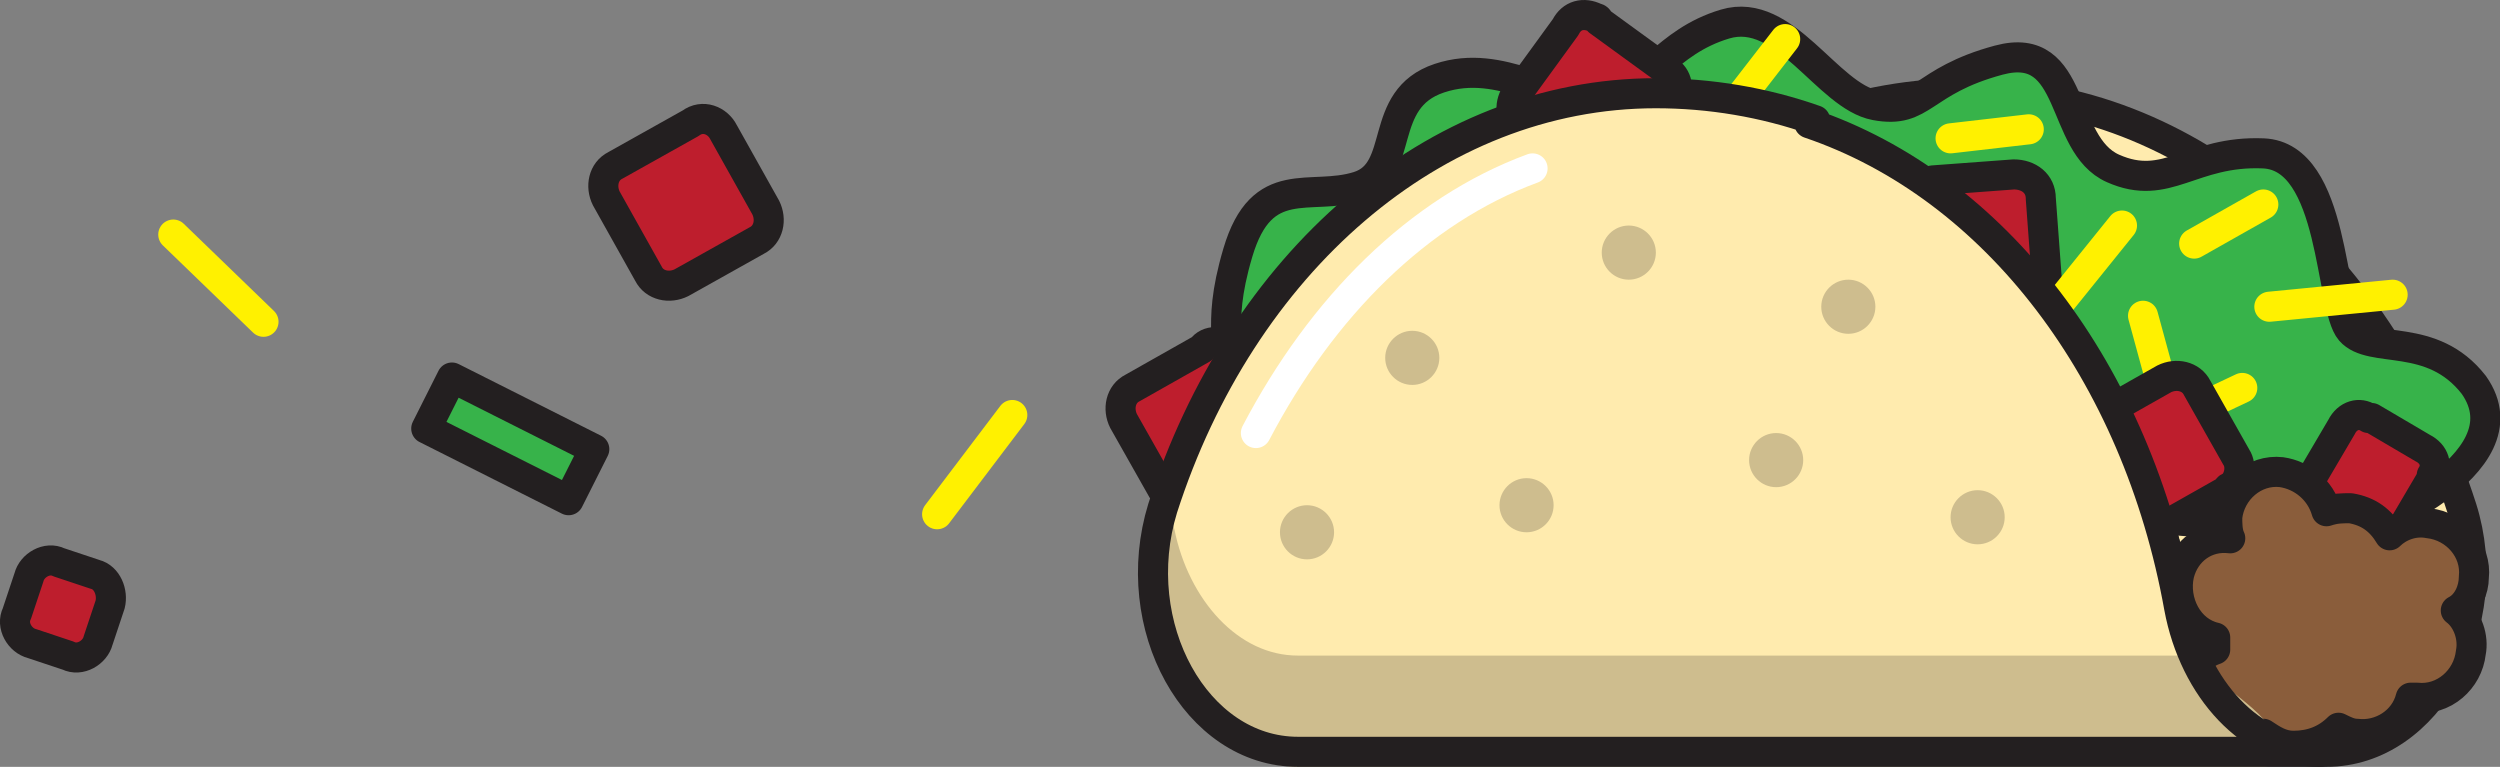 <?xml version="1.0" encoding="UTF-8" standalone="no"?>
<svg
   xmlns:dc="http://purl.org/dc/elements/1.1/"
   xmlns:cc="http://creativecommons.org/ns#"
   xmlns:rdf="http://www.w3.org/1999/02/22-rdf-syntax-ns#"
   xmlns:svg="http://www.w3.org/2000/svg"
   xmlns="http://www.w3.org/2000/svg"
   xmlns:sodipodi="http://sodipodi.sourceforge.net/DTD/sodipodi-0.dtd"
   xmlns:inkscape="http://www.inkscape.org/namespaces/inkscape"
   version="1.1"
   width="83.132"
   height="25.5"
   viewBox="-1 -1 83.132 25.5"
   id="svg247"
   sodipodi:docname="taco-b.svg"
   inkscape:version="0.92.2 5c3e80d, 2017-08-06">
  <rect x="-1" y="-1" width="83.132" height="25.5" fill="#808080" stroke="none"/>
  <defs
     id="defs251" />
  <sodipodi:namedview
     pagecolor="#ffffff"
     bordercolor="#666666"
     borderopacity="1"
     objecttolerance="10"
     gridtolerance="10"
     guidetolerance="10"
     inkscape:pageopacity="0"
     inkscape:pageshadow="2"
     inkscape:window-width="640"
     inkscape:window-height="480"
     id="namedview249"
     showgrid="false"
     fit-margin-top="0"
     fit-margin-left="0"
     fit-margin-right="0"
     fit-margin-bottom="0"
     inkscape:zoom="1.5820106"
     inkscape:cx="133.31246"
     inkscape:cy="-67.75"
     inkscape:window-x="-2"
     inkscape:window-y="-2"
     inkscape:window-maximized="0"
     inkscape:current-layer="svg247" />
  <!-- Exported by Scratch - http://scratch.mit.edu/ -->
  <path
     id="ID0.45441898982971907"
     d="m 23.062,3.4 1.4,2.5 c 0.2,0.4 0.1,0.9 -0.3,1.1 l -2.5,1.4 c -0.4,0.2 -0.9,0.1 -1.1,-0.3 l -1.4,-2.5 c -0.2,-0.4 -0.1,-0.9 0.3,-1.1 l 2.5,-1.4 c 0.4,-0.3 0.9,-0.1 1.1,0.3 z"
     inkscape:connector-curvature="0"
     style="fill:#be1e2d;stroke:#231f20;stroke-linecap:round;stroke-linejoin:round" />
  <path
     id="ID0.36620349576696754"
     d="m 2.662,19.1 -0.4,1.2 c -0.1,0.4 -0.6,0.7 -1,0.5 l -1.2,-0.4 c -0.4,-0.1 -0.7,-0.6 -0.5,-1 l 0.4,-1.2 c 0.1,-0.4 0.6,-0.7 1,-0.5 l 1.2,0.4 c 0.4,0.1 0.6,0.6 0.5,1 z"
     inkscape:connector-curvature="0"
     style="fill:#be1e2d;stroke:#231f20;stroke-linecap:round;stroke-linejoin:round" />
  <path
     id="ID0.1397147448733449"
     d="m 30.162,16.1 2.5,-3.3"
     inkscape:connector-curvature="0"
     style="fill:none;stroke:#fff100;stroke-linecap:round;stroke-linejoin:round" />
  <path
     id="ID0.10016661509871483"
     d="m 4.762,6.8 3,2.9"
     inkscape:connector-curvature="0"
     style="fill:none;stroke:#fff100;stroke-linecap:round;stroke-linejoin:round" />
  <path
     id="ID0.8545920341275632"
     d="m 13.174,13.251 0.854,-1.697 4.734,2.382 -0.854,1.697 z"
     inkscape:connector-curvature="0"
     style="fill:#37b34a;stroke:#231f20;stroke-width:1;stroke-linecap:round;stroke-linejoin:round" />
  <g
     id="ID0.6225546635687351"
     transform="translate(-185.188,-166.25)">
    <path
       id="ID0.8981337421573699"
       d="M 77.4,25 H 77.2 C 74.9,25 73,23 72.5,20.2 71.1,12.4 66.4,6.2 60.3,4 61.9,3.4 63.7,3.1 65.4,3.1 72.9,3 79.3,8.8 81.9,16.9 83.1,20.7 80.8,25 77.4,25 Z"
       transform="translate(184.15,165.25)"
       inkscape:connector-curvature="0"
       style="fill:#ffebae;stroke:#231f20" />
    <path
       id="ID0.39622050849720836"
       d="m 78.4,17.7 c 0,0 5.8,-2.2 3.9,-4.9 C 80.9,11 78.9,11.8 78.2,11 77.5,10.2 77.7,5.2 75.3,5.1 72.9,5 72.1,6.4 70.3,5.6 68.5,4.8 69.1,1.3 66.5,2 63.9,2.7 64,3.8 62.4,3.5 60.8,3.2 59.4,0.2 57.4,0.8 55.4,1.4 54.9,2.9 53.3,3.2 51.7,3.5 50,1.9 47.9,2.6 45.8,3.3 46.8,5.7 45.2,6.2 43.6,6.7 42,5.7 41.2,8.4 c -0.8,2.7 0,3 -0.7,4.4 -0.7,1.4 31,4.7 37.9,4.9 z"
       transform="translate(184.15,165.25)"
       inkscape:connector-curvature="0"
       style="fill:#37b34a;stroke:#231f20;stroke-linecap:round;stroke-linejoin:round" />
    <path
       id="ID0.6380414562299848"
       d="m 78.9,17.9 -1.7,-1 c -0.4,-0.2 -0.5,-0.6 -0.3,-0.9 0,0 0,0 0,-0.1 l 1,-1.7 c 0.2,-0.4 0.6,-0.5 0.9,-0.3 0,0 0,0 0.1,0 l 1.7,1 c 0.4,0.2 0.5,0.6 0.3,0.9 0,0 0,0 0,0.1 l -1,1.7 c -0.2,0.3 -0.6,0.5 -1,0.3 0,0 0,0 0,0 z"
       transform="translate(184.15,165.25)"
       inkscape:connector-curvature="0"
       style="fill:#be1e2d;stroke:#231f20;stroke-linecap:round;stroke-linejoin:round" />
    <path
       id="ID0.802543097641319"
       d="M 71.9,12.7 71.3,10.5"
       transform="translate(184.15,165.25)"
       inkscape:connector-curvature="0"
       style="fill:none;stroke:#fff100;stroke-linecap:round;stroke-linejoin:round" />
    <path
       id="ID0.8520334078930318"
       d="M 38.7,16.3 37.4,14 c -0.2,-0.4 -0.1,-0.9 0.3,-1.1 0,0 0,0 0,0 L 40,11.6 c 0.2,-0.3 0.7,-0.3 0.9,0 0.1,0.1 0.1,0.1 0.2,0.2 l 1.3,2.3 c 0.2,0.4 0.1,0.9 -0.3,1.1 0,0 0,0 0,0 l -2.3,1.3 c -0.4,0.2 -0.9,0.2 -1.1,-0.2 0,0 0,0 0,0 z"
       transform="translate(184.15,165.25)"
       inkscape:connector-curvature="0"
       style="fill:#be1e2d;stroke:#231f20;stroke-linecap:round;stroke-linejoin:round" />
    <path
       id="ID0.20036644209176302"
       d="M 74.6,12.9 71,14.6"
       transform="translate(184.15,165.25)"
       inkscape:connector-curvature="0"
       style="fill:none;stroke:#fff100;stroke-linecap:round;stroke-linejoin:round" />
    <path
       id="ID0.7809704001992941"
       d="m 79.6,9.8 -4.1,0.4"
       transform="translate(184.15,165.25)"
       inkscape:connector-curvature="0"
       style="fill:none;stroke:#fff100;stroke-linecap:round;stroke-linejoin:round" />
    <path
       id="ID0.7918770764954388"
       d="m 77.4,17 c 0.3,-0.1 0.5,-0.1 0.8,-0.1 0.6,0.1 1,0.4 1.3,0.9 0.3,-0.3 0.8,-0.5 1.3,-0.4 0.9,0.1 1.6,0.9 1.5,1.8 0,0.4 -0.2,0.9 -0.6,1.1 0.4,0.3 0.6,0.9 0.5,1.4 -0.1,0.9 -0.9,1.6 -1.8,1.5 h -0.2 c -0.2,0.8 -1,1.3 -1.8,1.2 -0.2,0 -0.4,-0.1 -0.6,-0.2 -0.4,0.4 -0.9,0.6 -1.5,0.6 -0.4,0 -0.7,-0.2 -1,-0.4 -0.3,0.3 -0.8,0.4 -1.2,0.4 -0.9,-0.1 -1.6,-0.9 -1.5,-1.8 0.1,-0.6 0.5,-1.2 1.1,-1.4 V 21.2 C 72.8,21 72.3,20 72.5,19.1 c 0.2,-0.8 0.9,-1.3 1.7,-1.2 -0.1,-0.2 -0.1,-0.5 -0.1,-0.7 0.1,-0.9 0.9,-1.6 1.8,-1.5 0.7,0.1 1.3,0.6 1.5,1.3 z"
       transform="translate(184.15,165.25)"
       inkscape:connector-curvature="0"
       style="fill:#8a5d3b;stroke:#231f20;stroke-linecap:round;stroke-linejoin:round" />
    <path
       id="ID0.26839282596483827"
       d="m 74.1,16.3 -2.3,1.3 c -0.4,0.2 -0.9,0.1 -1.1,-0.3 0,0 0,0 0,0 L 69.4,15 c -0.2,-0.4 -0.1,-0.9 0.3,-1.1 0,0 0,0 0,0 L 72,12.6 c 0.4,-0.2 0.9,-0.1 1.1,0.3 0,0 0,0 0,0 l 1.3,2.3 c 0.2,0.3 0.1,0.8 -0.2,1 -0.1,0 -0.1,0.1 -0.1,0.1 z"
       transform="translate(184.15,165.25)"
       inkscape:connector-curvature="0"
       style="fill:#be1e2d;stroke:#231f20;stroke-linecap:round;stroke-linejoin:round" />
    <path
       id="ID0.9713004296645522"
       d="m 67.3,10.2 -2.7,0.2 C 64.2,10.4 63.8,10 63.7,9.6 L 63.5,6.9 C 63.5,6.5 63.9,6.1 64.3,6 L 67,5.8 c 0.5,0 0.9,0.3 0.9,0.8 l 0.2,2.7 c -0.1,0.4 -0.4,0.8 -0.8,0.9 z"
       transform="translate(184.15,165.25)"
       inkscape:connector-curvature="0"
       style="fill:#be1e2d;stroke:#231f20;stroke-linecap:round;stroke-linejoin:round" />
    <path
       id="ID0.7196992384269834"
       d="M 52.9,5.8 50.7,4.2 C 50.3,4 50.2,3.6 50.4,3.2 c 0,0 0,-0.1 0.1,-0.1 l 1.6,-2.2 c 0.2,-0.4 0.6,-0.5 1,-0.3 0,0 0.1,0 0.1,0.1 l 2.2,1.6 c 0.4,0.2 0.5,0.6 0.3,1 0,0 0,0.1 -0.1,0.1 L 54,5.6 c -0.2,0.3 -0.7,0.4 -1.1,0.2 0,0 0,0 0,0 z"
       transform="translate(184.15,165.25)"
       inkscape:connector-curvature="0"
       style="fill:#be1e2d;stroke:#231f20;stroke-linecap:round;stroke-linejoin:round" />
    <path
       id="ID0.9369668094441295"
       d="M 68.1,10.6 70.6,7.5"
       transform="translate(184.15,165.25)"
       inkscape:connector-curvature="0"
       style="fill:none;stroke:#fff100;stroke-linecap:round;stroke-linejoin:round" />
    <path
       id="ID0.01696129236370325"
       d="M 57,4.4 59.4,1.3"
       transform="translate(184.15,165.25)"
       inkscape:connector-curvature="0"
       style="fill:none;stroke:#fff100;stroke-linecap:round;stroke-linejoin:round" />
    <path
       id="ID0.20967063819989562"
       d="m 77.2,25 h -34 c -3.4,0 -5.7,-4.2 -4.5,-8.1 2.6,-8.1 9,-13.8 16.4,-13.8 1.8,0 3.6,0.3 5.3,0.9 -0.1,0 -0.2,0 -0.2,0.1 6.2,2.1 10.9,8.3 12.3,16.1 0.5,2.7 2.4,4.8 4.7,4.8 z"
       transform="translate(184.15,165.25)"
       inkscape:connector-curvature="0"
       style="fill:#ffebae" />
    <path
       id="ID0.02154682297259569"
       d="M 41.8,14.4 C 44,10.2 47.2,7 51,5.6"
       transform="translate(184.15,165.25)"
       inkscape:connector-curvature="0"
       style="fill:none;stroke:#ffffff;stroke-linecap:round;stroke-linejoin:round" />
    <path
       id="ID0.06361814867705107"
       d="m 75.3,25 h -32 c -3.1,0 -5.4,-3.6 -4.7,-7.3 0.5,2.5 2.3,4.6 4.6,4.6 H 73 c 0.1,0.8 2.3,1.7 2.3,2.7 z"
       transform="translate(184.15,165.25)"
       inkscape:connector-curvature="0"
       style="fill:#cebd8e;stroke:#cebd8e;stroke-linecap:round;stroke-linejoin:round" />
    <path
       id="ID0.3869165335781872"
       d="m 59.1,14.4 c 0.248,0 0.473,0.101 0.636,0.264 C 59.899,14.827 60,15.052 60,15.3 60,15.548 59.899,15.773 59.736,15.936 59.573,16.099 59.348,16.2 59.1,16.2 58.852,16.2 58.627,16.099 58.464,15.936 58.301,15.773 58.2,15.548 58.2,15.3 c 0,-0.248 0.101,-0.473 0.264,-0.636 C 58.627,14.501 58.852,14.4 59.1,14.4 Z"
       transform="translate(184.15,165.25)"
       inkscape:connector-curvature="0"
       style="fill:#cebd8e" />
    <path
       id="ID0.18960871454328299"
       d="m 47,11 c 0.248,0 0.473,0.101 0.636,0.264 0.163,0.163 0.264,0.388 0.264,0.636 0,0.248 -0.101,0.473 -0.264,0.636 C 47.473,12.699 47.248,12.8 47,12.8 46.752,12.8 46.527,12.699 46.364,12.536 46.201,12.373 46.1,12.148 46.1,11.9 c 0,-0.248 0.101,-0.473 0.264,-0.636 C 46.527,11.101 46.752,11 47,11 Z"
       transform="translate(184.15,165.25)"
       inkscape:connector-curvature="0"
       style="fill:#cebd8e" />
    <path
       id="ID0.7332960367202759"
       d="m 50.8,15.9 c 0.248,0 0.473,0.101 0.636,0.264 0.163,0.163 0.264,0.388 0.264,0.636 0,0.248 -0.101,0.473 -0.264,0.636 C 51.273,17.599 51.048,17.7 50.8,17.7 50.552,17.7 50.327,17.599 50.164,17.436 50.001,17.273 49.9,17.048 49.9,16.8 c 0,-0.248 0.101,-0.473 0.264,-0.636 C 50.327,16.001 50.552,15.9 50.8,15.9 Z"
       transform="translate(184.15,165.25)"
       inkscape:connector-curvature="0"
       style="fill:#cebd8e" />
    <path
       id="ID0.5612127794884145"
       d="m 43.5,16.8 c 0.248,0 0.473,0.101 0.636,0.264 0.163,0.163 0.264,0.388 0.264,0.636 0,0.248 -0.101,0.473 -0.264,0.636 C 43.973,18.499 43.748,18.6 43.5,18.6 43.252,18.6 43.027,18.499 42.864,18.336 42.701,18.173 42.6,17.948 42.6,17.7 c 0,-0.248 0.101,-0.473 0.264,-0.636 C 43.027,16.901 43.252,16.8 43.5,16.8 Z"
       transform="translate(184.15,165.25)"
       inkscape:connector-curvature="0"
       style="fill:#cebd8e" />
    <path
       id="ID0.9774294998496771"
       d="m 61.5,9.3 c 0.248,0 0.473,0.101 0.636,0.264 0.163,0.163 0.264,0.388 0.264,0.636 0,0.248 -0.101,0.473 -0.264,0.636 C 61.973,10.999 61.748,11.1 61.5,11.1 61.252,11.1 61.027,10.999 60.864,10.836 60.701,10.673 60.6,10.448 60.6,10.2 60.6,9.952 60.701,9.727 60.864,9.564 61.027,9.401 61.252,9.3 61.5,9.3 Z"
       transform="translate(184.15,165.25)"
       inkscape:connector-curvature="0"
       style="fill:#cebd8e" />
    <path
       id="ID0.950283263809979"
       d="m 65.8,16.3 c 0.248,0 0.473,0.101 0.636,0.264 0.163,0.163 0.264,0.388 0.264,0.636 0,0.248 -0.101,0.473 -0.264,0.636 C 66.273,17.999 66.048,18.1 65.8,18.1 65.552,18.1 65.327,17.999 65.164,17.836 65.001,17.673 64.9,17.448 64.9,17.2 c 0,-0.248 0.101,-0.473 0.264,-0.636 C 65.327,16.401 65.552,16.3 65.8,16.3 Z"
       transform="translate(184.15,165.25)"
       inkscape:connector-curvature="0"
       style="fill:#cebd8e" />
    <path
       id="ID0.9049051431939006"
       d="m 54.2,7.5 c 0.248,0 0.473,0.101 0.636,0.264 C 54.999,7.927 55.1,8.152 55.1,8.4 55.1,8.648 54.999,8.873 54.836,9.036 54.673,9.199 54.448,9.3 54.2,9.3 53.952,9.3 53.727,9.199 53.564,9.036 53.401,8.873 53.3,8.648 53.3,8.4 53.3,8.152 53.401,7.927 53.564,7.764 53.727,7.601 53.952,7.5 54.2,7.5 Z"
       transform="translate(184.15,165.25)"
       inkscape:connector-curvature="0"
       style="fill:#cebd8e" />
    <path
       id="ID0.2982359016314149"
       d="M 75.3,6.8 73,8.1"
       transform="translate(184.15,165.25)"
       inkscape:connector-curvature="0"
       style="fill:none;stroke:#fff100;stroke-linecap:round;stroke-linejoin:round" />
    <path
       id="ID0.03489873092621565"
       d="M 67.5,4.3 64.9,4.6"
       transform="translate(184.15,165.25)"
       inkscape:connector-curvature="0"
       style="fill:none;stroke:#fff100;stroke-linecap:round;stroke-linejoin:round" />
    <path
       id="ID0.031841687858104706"
       d="m 77.2,25 h -34 c -3.4,0 -5.7,-4.2 -4.5,-8.1 2.6,-8.1 9,-13.8 16.4,-13.8 1.8,0 3.6,0.3 5.3,0.9 -0.1,0 -0.2,0 -0.2,0.1 6.2,2.1 10.9,8.3 12.3,16.1 0.5,2.7 2.4,4.8 4.7,4.8 z"
       transform="translate(184.15,165.25)"
       inkscape:connector-curvature="0"
       style="fill:none;stroke:#231f20;stroke-linecap:round;stroke-linejoin:round" />
  </g>
</svg>
